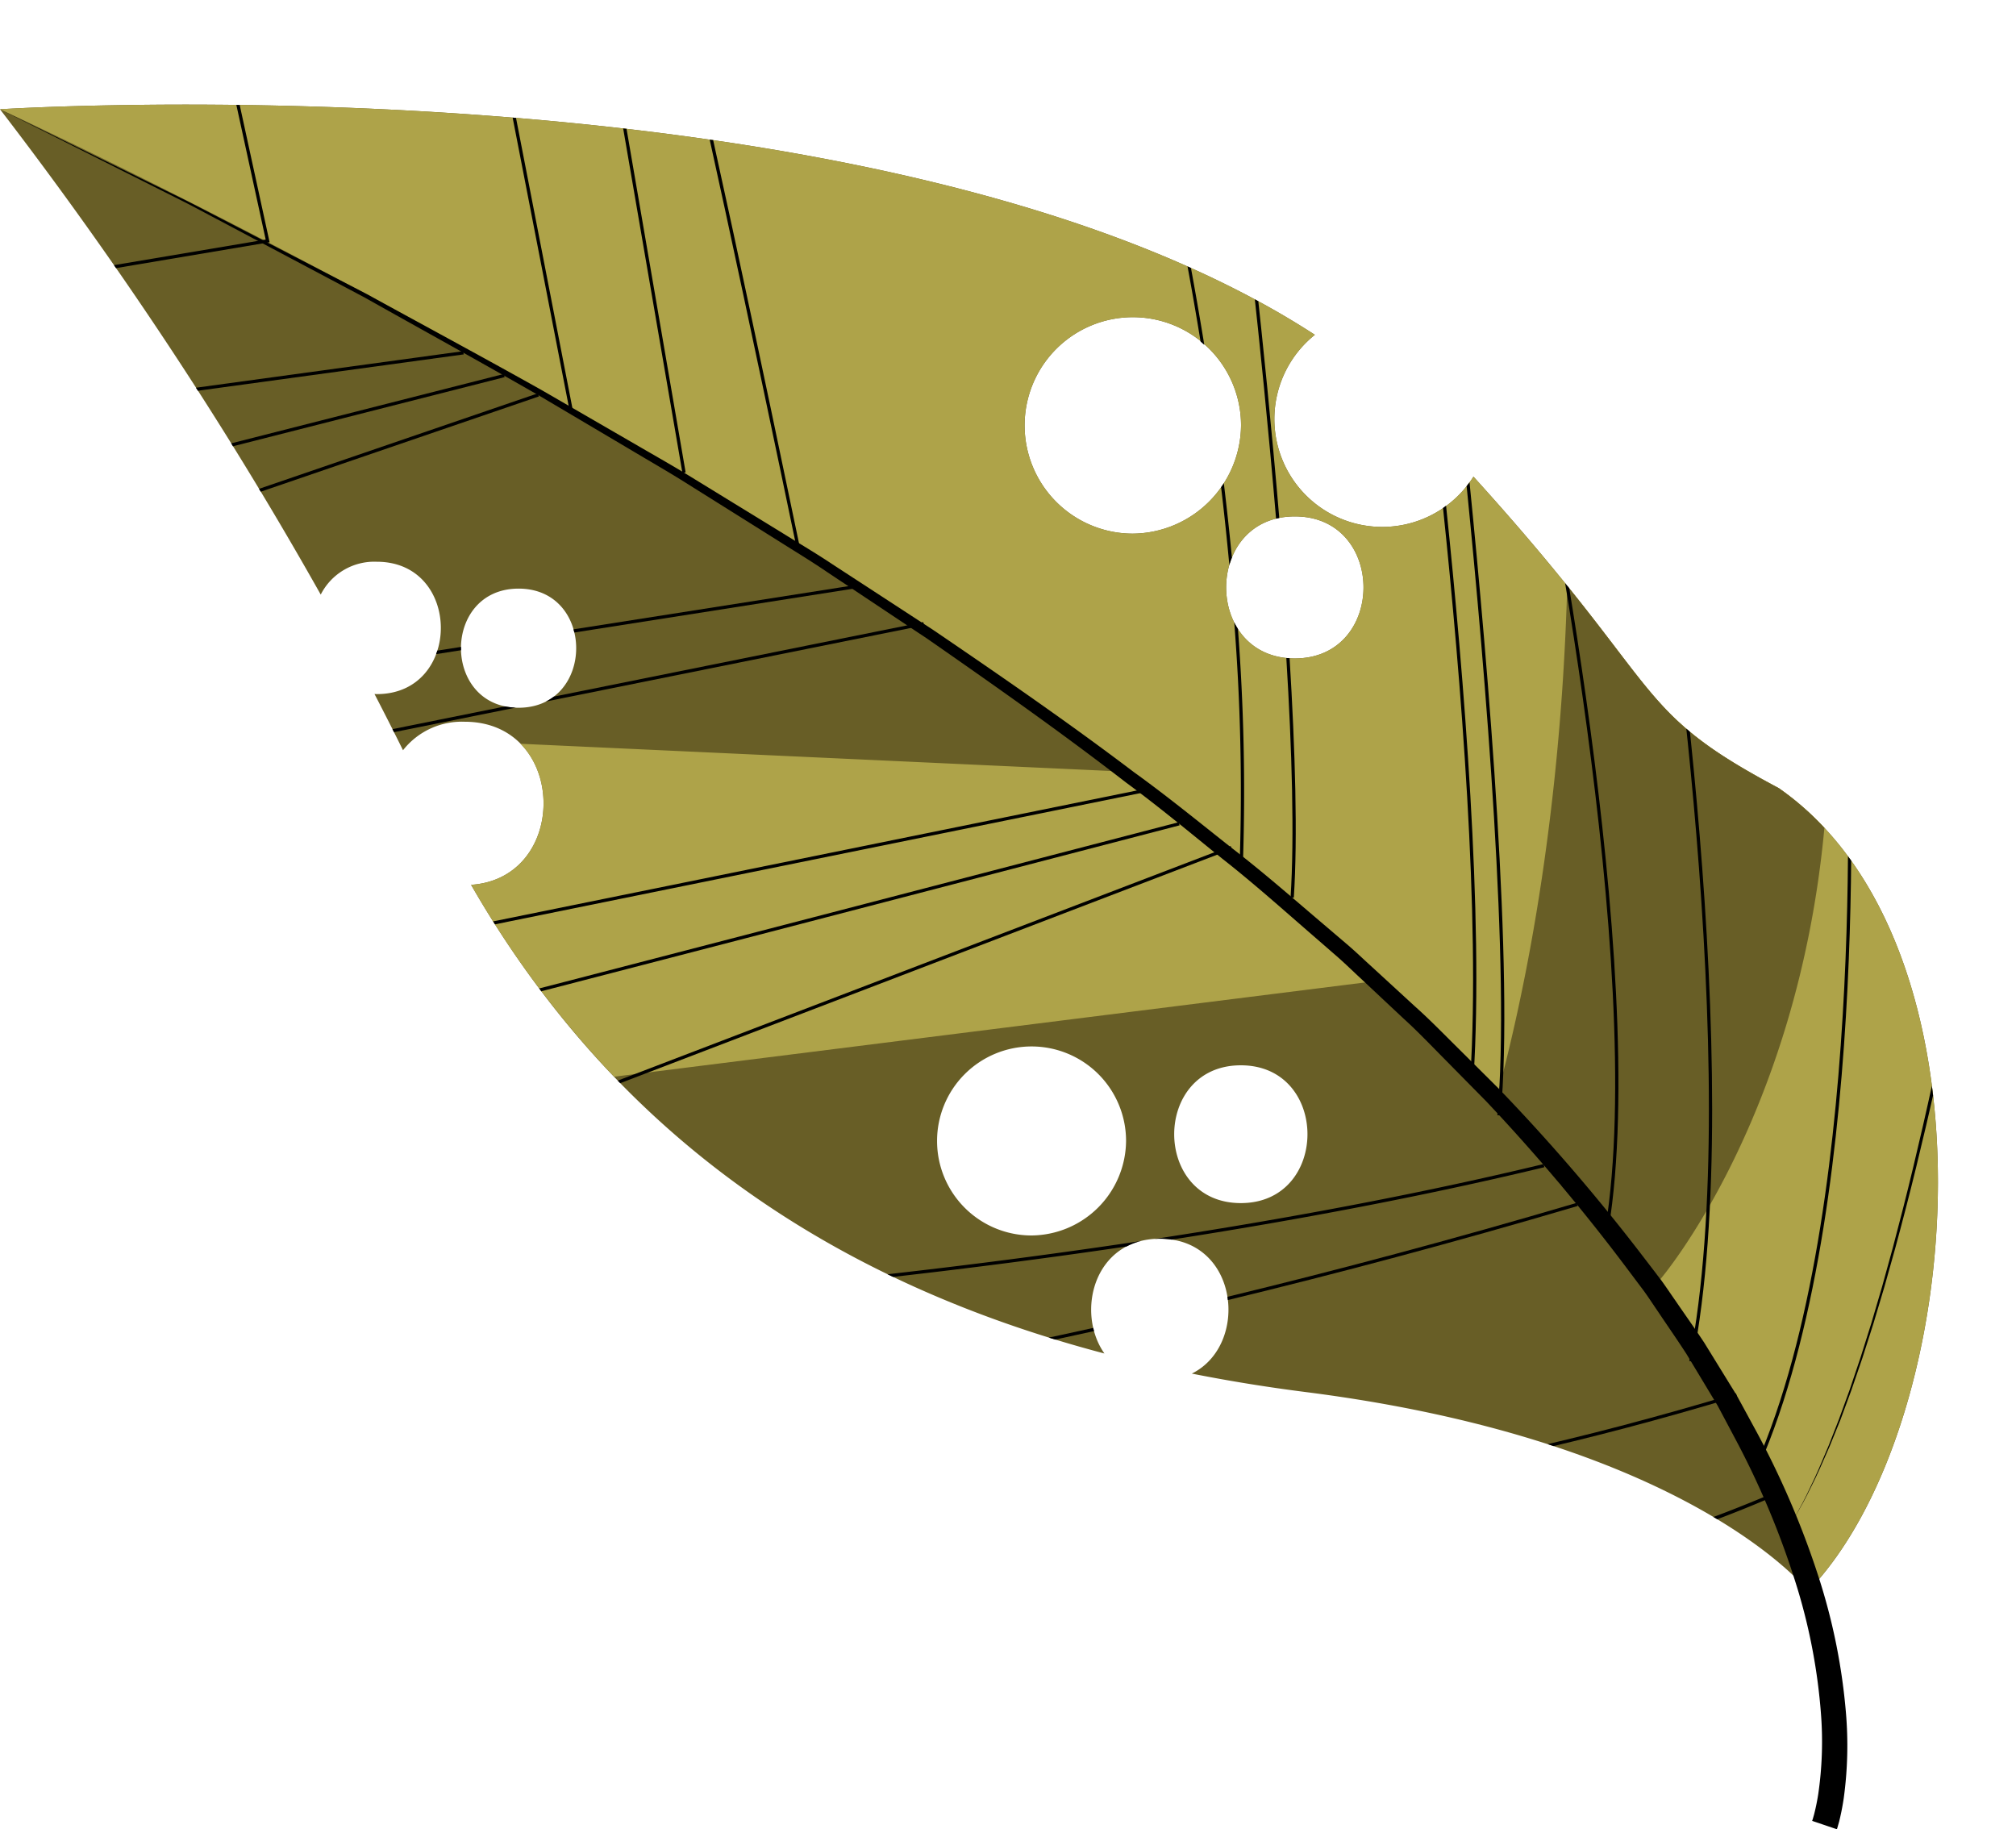 <svg xmlns="http://www.w3.org/2000/svg" xmlns:xlink="http://www.w3.org/1999/xlink" width="260.559" height="236.411" viewBox="0 0 260.559 236.411">
  <defs>
    <style>
      .cls-1 {
        fill: none;
      }

      .cls-2 {
        fill: #685e26;
      }

      .cls-3 {
        fill: #aea349;
      }

      .cls-4 {
        clip-path: url(#clip-path);
      }
    </style>
    <clipPath id="clip-path" transform="translate(0 13.518)">
      <path class="cls-1" d="M233.702,192.119s-15.188-19.404-64.965-25.732c-49.778-6.328-90.696-27.842-113.476-76.354C32.482,41.522,0,.603,0,.603s137.521-8.858,184.769,41.341c31.798,33.786,24.466,35.434,45.137,46.402C259.012,108.595,254.372,170.606,233.702,192.119Z"/>
    </clipPath>
  </defs>
  <g id="图层_2" data-name="图层 2">
    <g id="Layer_1" data-name="Layer 1">
      <g>
        <path class="cls-2" d="M229.905,88.346c-19.34-10.262-14.169-12.368-39.466-40.267a13.941,13.941,0,1,1-20.498-18.326C113.824-6.727,0,.603,0,.603a528.749,528.749,0,0,1,41.454,62.723,7.761,7.761,0,0,1,7.249-4.244c11.031,0,11.031,17.106,0,17.106-.104,0-.2-.012-.302-.015q1.868,3.595,3.686,7.27a9.663,9.663,0,0,1,7.958-3.684c13.329,0,13.604,20.218.84,21.077,18.954,32.95,47.507,51.526,81.857,60.571-3.743-5.33-1.356-14.834,7.161-14.834,10.238,0,11.612,13.727,4.135,17.432q7.209,1.43,14.7,2.383c49.777,6.328,64.965,25.732,64.965,25.732C254.372,170.606,259.012,108.595,229.905,88.346ZM67.023,77.95c-9.928,0-9.928-15.395,0-15.395C76.951,62.554,76.951,77.95,67.023,77.95Zm66.303,68.203a12.214,12.214,0,1,1,12.213-12.215A12.328,12.328,0,0,1,133.327,146.153ZM146.413,55.448a13.986,13.986,0,1,1,13.986-13.986A14.116,14.116,0,0,1,146.413,55.448Zm13.959,86.521c-11.483,0-11.483-17.807,0-17.807C171.855,124.162,171.855,141.969,160.371,141.969Zm6.979-70.393c-11.835,0-11.835-18.352,0-18.352S179.185,71.576,167.351,71.576Z" transform="translate(0 13.518)"/>
        <path class="cls-3" d="M190.438,48.08a13.941,13.941,0,1,1-20.496-18.328C113.824-6.727,0,.603,0,.603s151.124,69.356,201.764,139.085l19.104-56.747C211.422,76.239,210.708,70.438,190.438,48.08ZM146.413,55.448a13.986,13.986,0,1,1,13.986-13.986A14.116,14.116,0,0,1,146.413,55.448Zm20.938,16.128c-11.835,0-11.835-18.352,0-18.352S179.185,71.576,167.351,71.576Z" transform="translate(0 13.518)"/>
        <path class="cls-3" d="M229.905,88.346c-6.783-3.599-10.551-6.195-13.676-9.251l-11.062,64.679c1.654-.76,22.814,22.121,28.999,47.842C254.437,169.66,258.792,108.44,229.905,88.346Z" transform="translate(0 13.518)"/>
        <path class="cls-2" d="M229.905,88.346c-15.405-8.174-15.261-11.175-27.349-26.158-.419,15.62-2.253,40.126-8.821,65.017l20.865,24.59s17.709-20.65,21.195-58.317A36.896,36.896,0,0,0,229.905,88.346Z" transform="translate(0 13.518)"/>
        <path class="cls-3" d="M146.537,86.261,67.273,82.606c5.501,5.601,3.375,17.566-6.381,18.229a127.536,127.536,0,0,0,18.482,24.798l99.765-12.521Z" transform="translate(0 13.518)"/>
        <path d="M234.213,221.811s.027-.078.079-.234c.039-.133.095-.332.17-.596.143-.559.351-1.438.535-2.606a46.959,46.959,0,0,0,.356-10.387,75.198,75.198,0,0,0-3.006-16.09,109,109,0,0,0-8.234-19.766q-.692-1.306-1.4-2.637-.355-.668-.712-1.338-.393-.656-.792-1.312-1.59-2.64-3.239-5.373c-1.155-1.789-2.396-3.564-3.621-5.394-.622-.904-1.223-1.838-1.876-2.744q-1.007-1.339-2.028-2.699a249.791,249.791,0,0,0-18.378-21.838q-2.611-2.648-5.264-5.34c-1.774-1.785-3.517-3.632-5.411-5.347q-2.796-2.618-5.622-5.269c-.949-.877-1.873-1.784-2.847-2.641q-1.468-1.279-2.944-2.561c-3.943-3.411-7.853-6.926-12.007-10.185-4.109-3.312-8.178-6.712-12.454-9.85-8.386-6.49-17.067-12.588-25.639-18.549q-6.518-4.342-12.918-8.603c-2.112-1.446-4.296-2.754-6.427-4.107q-3.21-2.013-6.372-3.997-3.161-1.982-6.266-3.93c-2.082-1.282-4.18-2.487-6.235-3.715q-6.182-3.66-12.078-7.149c-7.911-4.54-15.472-8.691-22.411-12.599-7.034-3.732-13.481-7.152-19.197-10.185-1.432-.753-2.807-1.501-4.153-2.188q-2.025-1.019-3.902-1.963c-2.501-1.257-4.799-2.413-6.873-3.457C4.744,2.989,0,.603,0,.603s4.768,2.339,13.109,6.431c2.086,1.024,4.395,2.156,6.908,3.389q1.887.925,3.923,1.925c1.353.674,2.737,1.408,4.176,2.147,5.748,2.976,12.231,6.334,19.306,9.998,6.978,3.84,14.586,7.919,22.548,12.383q5.928,3.43,12.16,7.035c2.07,1.208,4.182,2.396,6.278,3.657q3.128,1.918,6.313,3.873,3.185,1.953,6.42,3.938c2.149,1.333,4.348,2.623,6.479,4.05q6.443,4.199,13.026,8.49c8.648,5.888,17.412,11.915,25.89,18.342,4.319,3.105,8.437,6.478,12.596,9.76,4.203,3.232,8.166,6.725,12.162,10.112q1.496,1.275,2.985,2.545c.988.853,1.927,1.755,2.889,2.627q2.869,2.634,5.709,5.244c1.921,1.706,3.696,3.547,5.502,5.329q2.698,2.683,5.356,5.328a252.234,252.234,0,0,1,18.783,21.875q1.048,1.368,2.082,2.715c.669.912,1.29,1.851,1.932,2.766,1.259,1.844,2.537,3.635,3.728,5.439q1.705,2.766,3.35,5.436.412.665.82,1.328c.249.453.496.906.743,1.355q.736,1.353,1.455,2.678a111.905,111.905,0,0,1,8.65,20.215,78.247,78.247,0,0,1,3.295,16.752,50.143,50.143,0,0,1-.279,11.125c-.192,1.291-.411,2.275-.581,2.965-.101.355-.175.623-.227.805-.049.154-.075.234-.075.234Z" transform="translate(0 13.518)"/>
        <g class="cls-4">
          <g>
            <path d="M260.559,67.394s-.253,1.856-.7,5.105c-.465,3.246-1.123,7.885-2.031,13.433-1.806,11.097-4.426,25.864-7.63,40.515-.808,3.658-1.667,7.309-2.544,10.893-.876,3.586-1.791,7.101-2.711,10.494q-.713,2.537-1.399,4.982-.729,2.432-1.421,4.75-.737,2.303-1.432,4.471c-.492,1.434-.966,2.82-1.423,4.149q-.733,1.98-1.399,3.785c-.482,1.19-.942,2.314-1.372,3.373-.915,2.096-1.707,3.924-2.464,5.381-.705,1.48-1.346,2.6-1.78,3.361l-.66,1.174s.223-.41.643-1.184c.425-.768,1.05-1.895,1.735-3.385.736-1.465,1.501-3.303,2.385-5.406.416-1.062.857-2.193,1.322-3.385q.657-1.808,1.376-3.789.675-1.995,1.4-4.152c.455-1.443.925-2.938,1.409-4.471q.683-2.317,1.397-4.752.675-2.443,1.375-4.988c.901-3.393,1.801-6.908,2.658-10.494.861-3.586,1.699-7.236,2.493-10.898,3.27-14.624,5.958-29.375,7.817-40.46.925-5.544,1.688-10.165,2.186-13.407C260.279,69.247,260.559,67.394,260.559,67.394Z" transform="translate(0 13.518)"/>
            <path d="M228.014,174.401l-.39-.16c14.044-34.094,10.95-94.527,10.916-95.135l.422-.022C238.994,79.691,242.094,140.221,228.014,174.401Z" transform="translate(0 13.518)"/>
            <path d="M218.743,162.451l-.414-.08c7.378-37.255-3.658-107.735-3.772-108.442l.417-.066C215.086,54.571,226.134,125.124,218.743,162.451Z" transform="translate(0 13.518)"/>
            <path d="M207.897,145.328l-.416-.066c5.555-33.88-8.852-103.56-8.998-104.26l.414-.087C199.041,41.616,213.463,111.373,207.897,145.328Z" transform="translate(0 13.518)"/>
            <path d="M189.929,48.809c-.123.168-.244.337-.374.498,2.437,24.337,5.691,62.937,3.97,81.3l.42.039C195.68,112.137,192.372,73.134,189.929,48.809Z" transform="translate(0 13.518)"/>
            <g>
              <path d="M184.084,27.714c-.226-1.739-.362-2.736-.373-2.813l-.418.058c.01.074.135.988.343,2.589C183.785,27.605,183.939,27.652,184.084,27.714Z" transform="translate(0 13.518)"/>
              <path d="M186.505,52.132c2.318,22.137,4.829,52.974,3.53,73.488l.42.026c1.306-20.618-1.231-51.639-3.557-73.809C186.767,51.934,186.64,52.039,186.505,52.132Z" transform="translate(0 13.518)"/>
            </g>
            <g>
              <path d="M165.341,53.42c-1.983-23.508-4.643-45.011-4.69-45.39l-.417.052c.046.38,2.711,21.918,4.693,45.44C165.065,53.487,165.199,53.448,165.341,53.42Z" transform="translate(0 13.518)"/>
              <path d="M166.252,71.52c.729,11.933,1.06,23.11.548,30.945l.42.028c.513-7.841.183-19.017-.546-30.95C166.535,71.534,166.389,71.534,166.252,71.52Z" transform="translate(0 13.518)"/>
            </g>
            <g>
              <path d="M159.22,58.547c-.32-3.309-.672-6.531-1.046-9.621-.114.178-.23.354-.352.526.39,3.267.744,6.635,1.066,10.053A9.822,9.822,0,0,1,159.22,58.547Z" transform="translate(0 13.518)"/>
              <path d="M159.521,66.919a279.561,279.561,0,0,1,.711,30.788l.421.016a277.622,277.622,0,0,0-.655-29.964A8.895,8.895,0,0,1,159.521,66.919Z" transform="translate(0 13.518)"/>
              <path d="M149.765,2.717l-.182.086c.314.67,2.979,11.77,5.585,27.826.166.135.322.28.481.422-2.434-15.018-5.1-26.69-5.684-28.338a.596.596,0,0,0-.093-.198l-.215-.003-.113.201h.22Z" transform="translate(0 13.518)"/>
            </g>
            <path d="M102.934,57.173c-4.939-23.776-14.528-69.074-15.458-70.336l.143-.106-.084-.248.189.021c1.011.58,12.213,54.173,15.624,70.585Z" transform="translate(0 13.518)"/>
            <rect x="83.541" y="-6.966" width="0.421" height="54.932" transform="translate(-2.263 28.012) rotate(-9.76)"/>
            <rect x="69.288" y="-5.403" width="0.421" height="45.337" transform="translate(-2.017 27.093) rotate(-10.997)"/>
            <polygon points="9.176 35.632 9.104 35.216 34.339 30.964 28.199 2.776 28.611 2.686 34.844 31.307 9.176 35.632"/>
            <polygon points="11.42 52.436 11.362 52.019 59.871 45.385 59.929 45.803 11.42 52.436"/>
            <rect x="14.968" y="41.096" width="50.988" height="0.422" transform="translate(-8.937 24.772) rotate(-14.277)"/>
            <rect x="22.9" y="45.093" width="47.968" height="0.422" transform="matrix(0.946, -0.324, 0.324, 0.946, -12.144, 31.141)"/>
            <g>
              <path d="M74.231,68.229c13.858-2.171,27.778-4.362,37.115-5.833l-.066-.416c-.382.061-18.081,2.85-37.16,5.838C74.159,67.954,74.198,68.091,74.231,68.229Z" transform="translate(0 13.518)"/>
              <path d="M59.584,70.089c-1.03.161-2.054.32-3.064.478-.048.153-.102.304-.158.454q1.592-.248,3.226-.503C59.584,70.375,59.581,70.232,59.584,70.089Z" transform="translate(0 13.518)"/>
              <path d="M41.973,72.826c-8.638,1.335-14.625,2.242-14.962,2.246l-.012.209-.061.202.017.002c.383,0,6.427-.909,15.305-2.277C42.162,73.082,42.063,72.957,41.973,72.826Z" transform="translate(0 13.518)"/>
            </g>
            <g>
              <path d="M70.545,77.15l48.873-9.852-.086-.414-47.75,9.627A6.708,6.708,0,0,1,70.545,77.15Z" transform="translate(0 13.518)"/>
              <path d="M65.291,77.779l-31.163,6.283.085.413,32.454-6.543A8.492,8.492,0,0,1,65.291,77.779Z" transform="translate(0 13.518)"/>
            </g>
            <rect x="37.823" y="99.455" width="111.935" height="0.422" transform="translate(-17.979 34.206) rotate(-11.494)"/>
            <path d="M57.934,117.664l-.025-.419c1.089-.179,93.507-24.261,94.44-24.504l.106.407C136.747,97.243,58.362,117.664,57.934,117.664Z" transform="translate(0 13.518)"/>
            <polygon points="74.181 142.276 74.028 141.882 159.057 109.343 159.209 109.736 74.181 142.276"/>
            <g>
              <path d="M149.902,146.573a10.444,10.444,0,0,1,1.516.119c15.895-2.477,32.391-5.553,48.18-9.359l-.098-.41c-16.49,3.975-33.749,7.154-50.29,9.684C149.439,146.592,149.664,146.573,149.902,146.573Z" transform="translate(0 13.518)"/>
              <path d="M147.473,146.869c-46.658,7.033-87.124,8.902-87.574,8.902v.422c.444,0,39.838-1.82,85.709-8.619A8.396,8.396,0,0,1,147.473,146.869Z" transform="translate(0 13.518)"/>
            </g>
            <g>
              <path d="M158.696,154.5c13.927-3.373,29.068-7.387,45.197-12.152l-.12-.406c-16.104,4.76-31.222,8.766-45.129,12.137C158.667,154.217,158.679,154.36,158.696,154.5Z" transform="translate(0 13.518)"/>
              <path d="M141.298,158.102c-46.584,10.32-75.738,12.824-76.14,12.857l.034.42c.403-.033,29.586-2.539,76.21-12.867Q141.346,158.307,141.298,158.102Z" transform="translate(0 13.518)"/>
            </g>
            <path d="M138.543,181.561c-.653,0-1.289-.004-1.912-.01-18.891-.209-28.194-3.402-28.287-3.434l.141-.4c.091.033,9.35,3.209,28.183,3.412,17.39.19,46.712-2.184,87.703-14.568l.121.404C184.899,178.926,156.164,181.561,138.543,181.561Z" transform="translate(0 13.518)"/>
            <path d="M159.212,194.465c-3.587,0-6.921-.117-9.973-.307-20.071-1.254-32.572-5.873-32.694-5.918l.147-.397c.123.047,12.578,4.646,32.591,5.894,18.467,1.15,47.336-.4,79.978-14.328l.165.391A179.006,179.006,0,0,1,159.212,194.465Z" transform="translate(0 13.518)"/>
          </g>
        </g>
      </g>
    </g>
  </g>
</svg>
